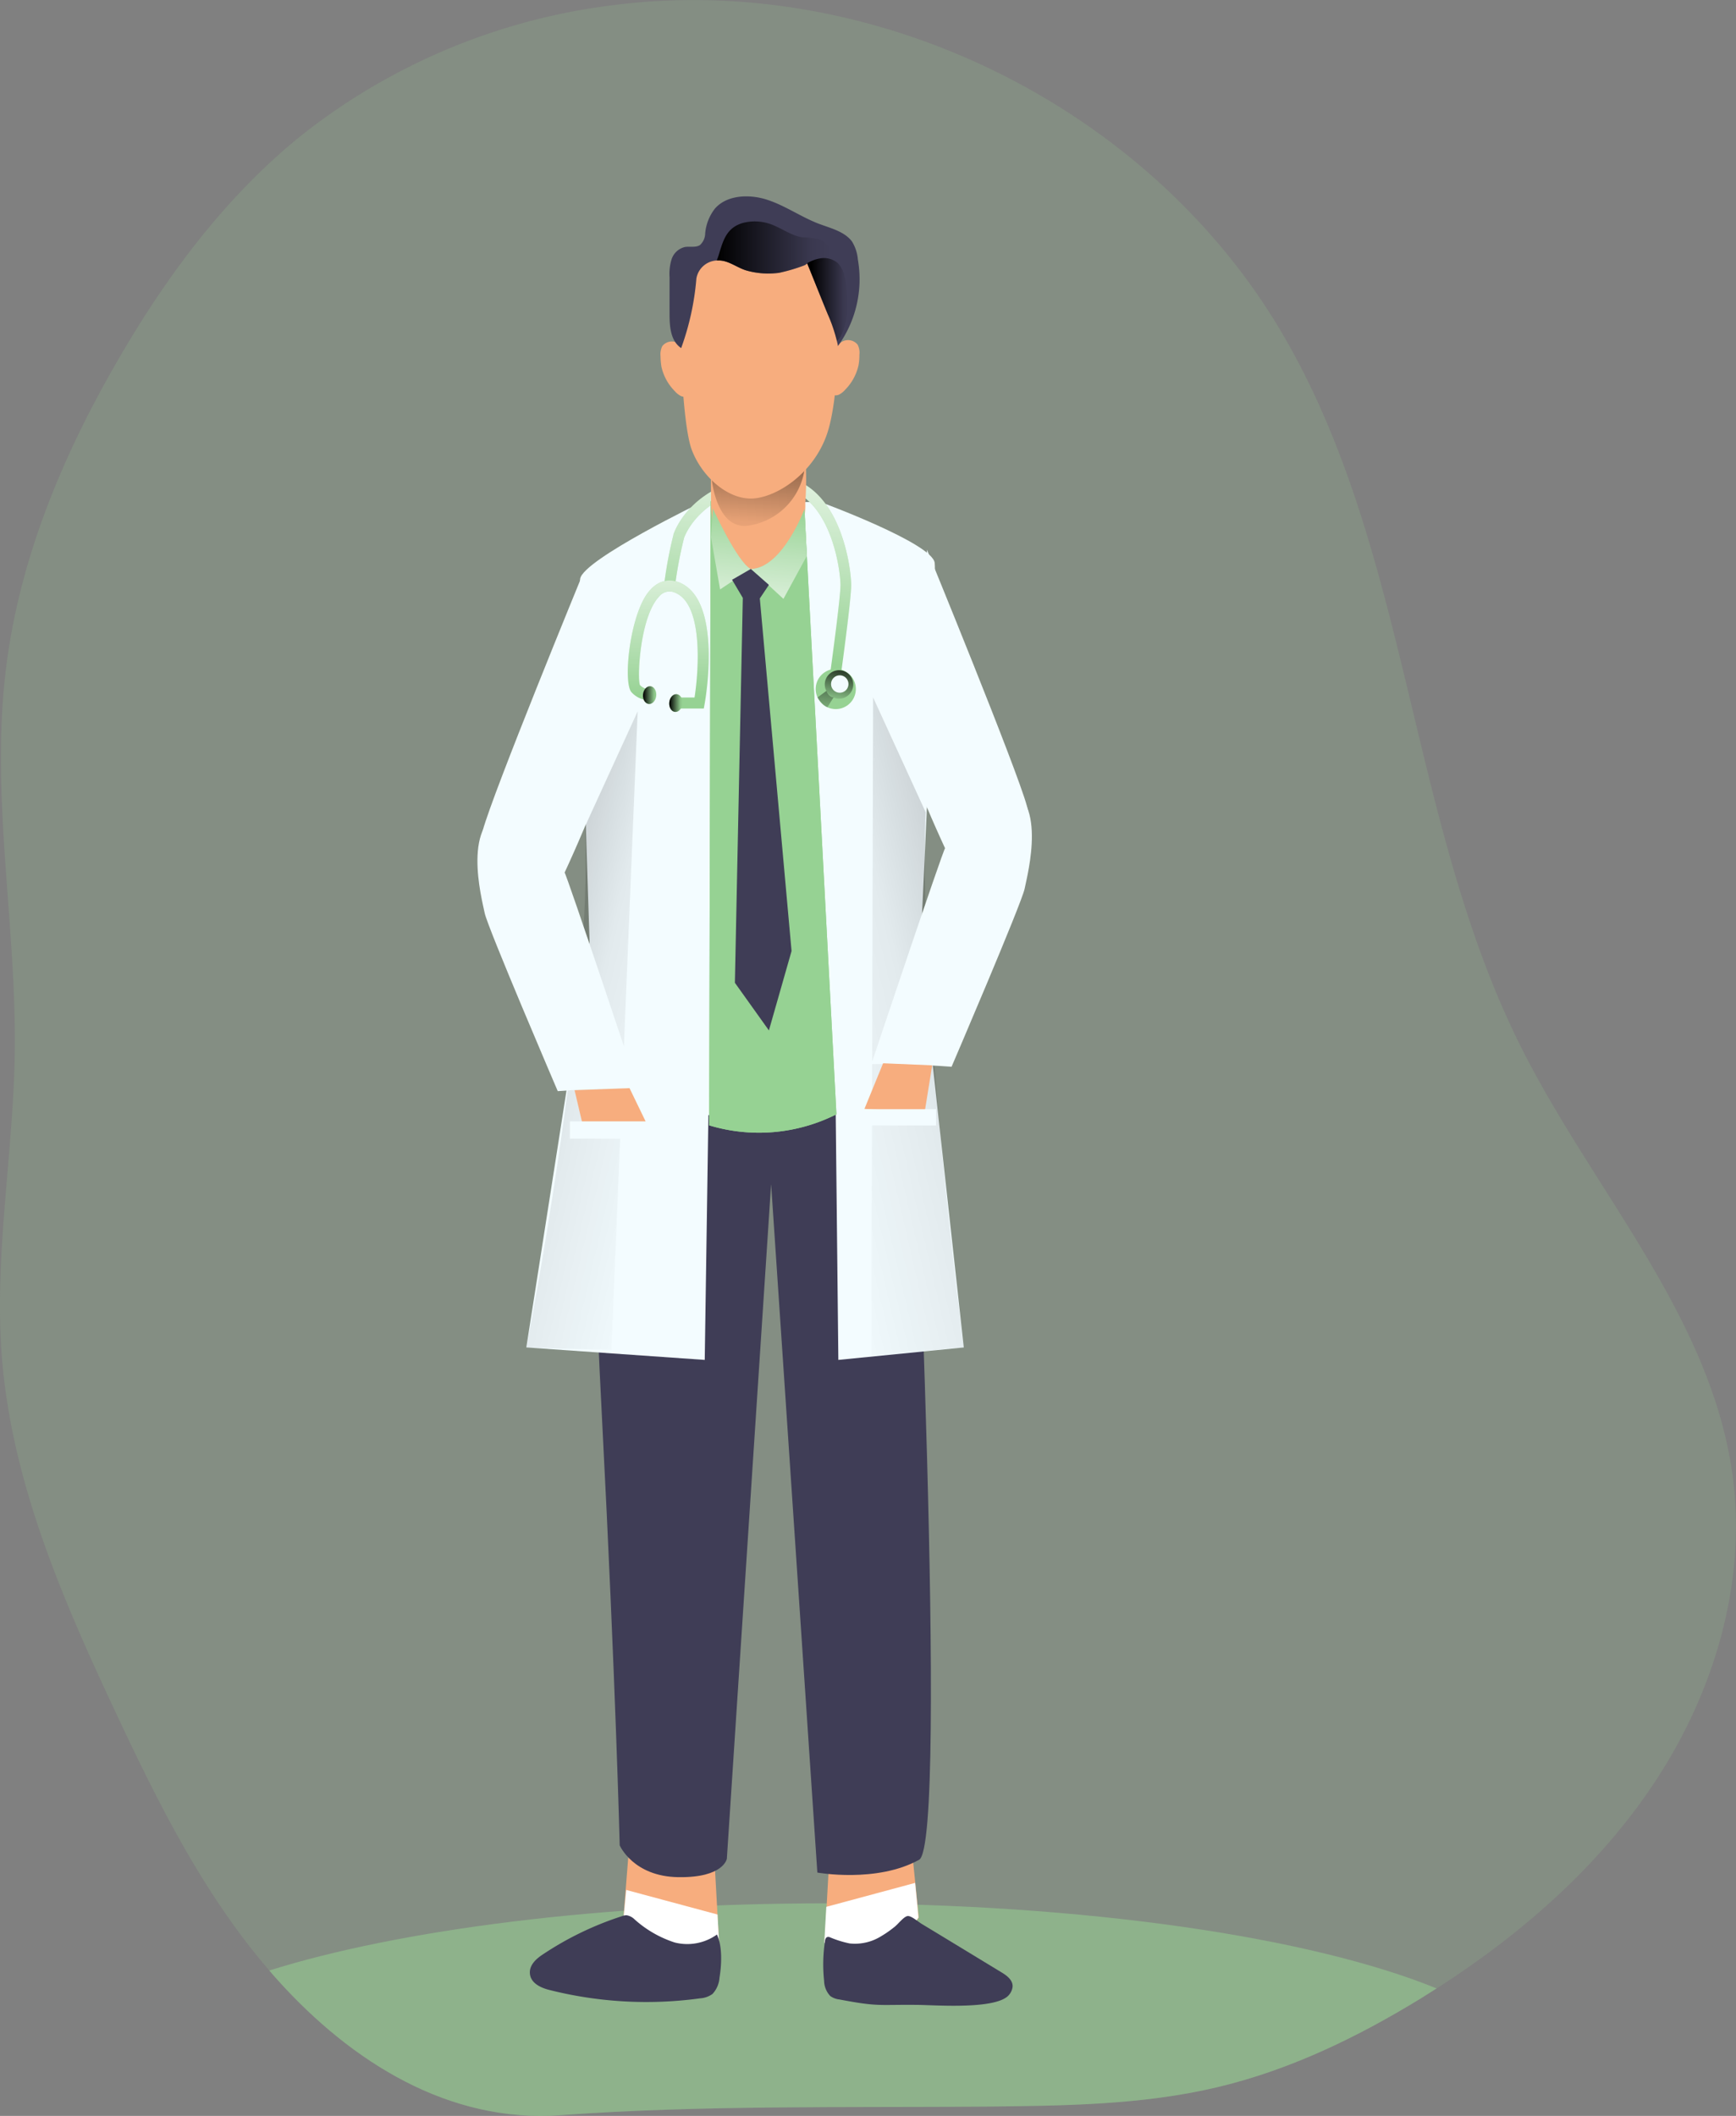 <svg id="Layer_1" xmlns="http://www.w3.org/2000/svg" xmlns:xlink="http://www.w3.org/1999/xlink" viewBox="0 0 282.74 344.59"><rect x="0" y="0" width="282.74" height="344.59" fill="#808080" stroke="none"/><defs><linearGradient id="linear-gradient" x1="193.04" y1="109.24" x2="197.77" y2="66.78" gradientUnits="userSpaceOnUse"><stop offset="0.02" stop-color="#fff" stop-opacity="0"/><stop offset="0.39" stop-color="#fff" stop-opacity="0.39"/><stop offset="1" stop-color="#fff"/></linearGradient><linearGradient id="linear-gradient-2" x1="196.02" y1="60.03" x2="193.32" y2="92.24" gradientUnits="userSpaceOnUse"><stop offset="0.01"/><stop offset="0.83" stop-opacity="0.07"/><stop offset="1" stop-opacity="0"/></linearGradient><linearGradient id="linear-gradient-3" x1="76.28" y1="148.66" x2="185.74" y2="174" xlink:href="#linear-gradient-2"/><linearGradient id="linear-gradient-4" x1="6625.86" y1="142.87" x2="6759.56" y2="173.82" gradientTransform="matrix(-1, 0, 0, 1, 6956.03, 0)" xlink:href="#linear-gradient-2"/><linearGradient id="linear-gradient-5" x1="203.02" y1="50.51" x2="209.52" y2="50.51" xlink:href="#linear-gradient-2"/><linearGradient id="linear-gradient-6" x1="187.63" y1="42.04" x2="206.42" y2="42.04" xlink:href="#linear-gradient-2"/><linearGradient id="linear-gradient-7" x1="179.87" y1="116.09" x2="179.53" y2="84.45" xlink:href="#linear-gradient"/><linearGradient id="linear-gradient-8" x1="175.67" y1="114.93" x2="177.84" y2="114.93" gradientTransform="translate(274.29 -71.99) rotate(84.52)" xlink:href="#linear-gradient-2"/><linearGradient id="linear-gradient-9" x1="179.95" y1="116.22" x2="182.12" y2="116.22" gradientTransform="translate(279.45 -75.08) rotate(84.52)" xlink:href="#linear-gradient-2"/><linearGradient id="linear-gradient-10" x1="137.56" y1="107.02" x2="135.81" y2="115.53" xlink:href="#linear-gradient-2"/><linearGradient id="linear-gradient-11" x1="206.2" y1="106.4" x2="204.93" y2="120.93" xlink:href="#linear-gradient-2"/><linearGradient id="linear-gradient-12" x1="190.74" y1="82.77" x2="188.53" y2="107.51" xlink:href="#linear-gradient"/><linearGradient id="linear-gradient-13" x1="198.67" y1="83.48" x2="196.46" y2="108.22" xlink:href="#linear-gradient"/></defs><title>Doctor</title><path d="M340.62,291.73c-9.06,13.8-21.75,24.91-35.67,33.83h0l-2.6,1.64C292,333.54,281,338.86,269.17,341.66c-12.25,2.9-25,3-37.56,3.14-23.1.2-46.3-.27-69.32,1.4-18.19,1.33-34-8.62-46-21.88-.5-.55-1-1.12-1.47-1.68-10.73-12.43-18.15-27.36-25.12-42.24-8.59-18.32-16.8-37.31-18.42-57.46-1.33-16.53,1.83-33.08,2.08-49.66.31-20.59-3.87-41.22-1.54-61.69,2-17.91,9-35,18-50.62,8-13.95,17.72-27.11,30.23-37.19A101.73,101.73,0,0,1,170.82,2.57C213.3-2.9,258.06,19,279.78,56c20.76,35.31,20.54,79.54,38.87,116.17,11.68,23.34,30.9,43.83,34.47,69.68C355.52,259.17,350.25,277.08,340.62,291.73Z" transform="translate(-70.96 -1.73)" fill="#96d293" opacity="0.18" style="isolation:isolate"/><path d="M304.94,325.56l-2.6,1.64C292,333.54,281,338.86,269.17,341.66c-12.25,2.9-25,3-37.56,3.14-23.1.2-46.3-.27-69.32,1.4-18.19,1.33-34-8.62-46-21.88-.5-.55-1-1.12-1.47-1.68,21.23-6.66,54.09-10.94,91-10.94C247.81,311.7,284.61,317.25,304.94,325.56Z" transform="translate(-70.96 -1.73)" fill="#96d293" opacity="0.54" style="isolation:isolate"/><path d="M219.6,304.13l1,9.88s-3.78,5.72-8.72,6.09-6.62-2-6.62-2l.81-14.53" transform="translate(-70.96 -1.73)" fill="#f7ad7e"/><path d="M205.21,318.1l.33-5.83,14.47-3.9.54,5.64s-3.78,5.72-8.72,6.09S205.21,318.1,205.21,318.1Z" transform="translate(-70.96 -1.73)" fill="#fff"/><path d="M173.46,302l-1.06,13.28s3.88,5.88,8.95,6.26,6.8-2.06,6.8-2.06l-.83-14.92" transform="translate(-70.96 -1.73)" fill="#f7ad7e"/><path d="M188.15,319.52l-.33-6-14.87-4-.55,5.78s3.88,5.88,8.95,6.26S188.15,319.52,188.15,319.52Z" transform="translate(-70.96 -1.73)" fill="#fff"/><path d="M167.68,175.46s-.89,14.46,1.33,57.32,2.88,69.48,2.88,69.48,2.19,5.08,9.57,5.18,7.88-3,7.88-3l7.21-109.88,7.53,112.13s9.66,1.74,16.57-2.08c4.9-2.72-1.09-129.28-1.09-129.28S195.88,188.34,167.68,175.46Z" transform="translate(-70.96 -1.73)" fill="#3f3d56"/><path d="M185.52,83.38S165.9,92.86,165.45,96s2.23,79.49,2.23,79.49,6.36,8.26,25.87,8.26c20,0,25.13-5.71,26-8.37s4.08-78.79,3.64-82-18.54-9.87-18.54-9.87Z" transform="translate(-70.96 -1.73)" fill="#f3fcff"/><path d="M207.75,112.85,206,112.6c.64-4.59,1.85-13.76,1.85-15.58s-.93-9.79-5.26-13.75A8.75,8.75,0,0,0,195.62,81c-10.45.92-13.07,7.83-13.24,8.31a66.46,66.46,0,0,0-1.48,7.86h-1.8a66.94,66.94,0,0,1,1.54-8.32l0-.06c.11-.35,2.85-8.53,14.8-9.58a10.47,10.47,0,0,1,8.31,2.71c4.85,4.45,5.84,13,5.84,15.08C209.61,99.42,207.82,112.31,207.75,112.85Z" transform="translate(-70.96 -1.73)" fill="#96d293"/><path d="M207.75,112.85,206,112.6c.64-4.59,1.85-13.76,1.85-15.58s-.93-9.79-5.26-13.75A8.75,8.75,0,0,0,195.62,81c-10.45.92-13.07,7.83-13.24,8.31a66.46,66.46,0,0,0-1.48,7.86h-1.8a66.94,66.94,0,0,1,1.54-8.32l0-.06c.11-.35,2.85-8.53,14.8-9.58a10.47,10.47,0,0,1,8.31,2.71c4.85,4.45,5.84,13,5.84,15.08C209.61,99.42,207.82,112.31,207.75,112.85Z" transform="translate(-70.96 -1.73)" fill="url(#linear-gradient)"/><polygon points="136.06 176.54 136.54 221.47 156.97 219.44 149.13 148.16 136.06 176.54" fill="#f3fcff"/><path d="M186.7,83.34,186.46,185a28.06,28.06,0,0,0,20.73-1.8L201.9,83.34l-7.66,1.8Z" transform="translate(-70.96 -1.73)" fill="#96d293"/><path d="M186.7,83.34,186.46,185a28.06,28.06,0,0,0,20.73-1.8L201.9,83.34l-7.66,1.8Z" transform="translate(-70.96 -1.73)" fill="#96d293"/><path d="M186.83,71.86s-.12,6.85-.06,11.86c.06,3.74,1.15,10.91,7.91,10.91s7.55-9.14,7.43-10.91a55.66,55.66,0,0,0,0-8C201.67,71.4,187.21,68.83,186.83,71.86Z" transform="translate(-70.96 -1.73)" fill="#f7ad7e"/><path d="M186.87,79.73s.78,8.67,6.3,7.55a10.82,10.82,0,0,0,8.79-8.9,5.53,5.53,0,0,0-1.69-5.29Z" transform="translate(-70.96 -1.73)" fill="url(#linear-gradient-2)"/><path d="M205.66,72.39c-2.13,6.26-7.85,10.14-11.86,10.51s-8.39-3.29-10.15-7.85-2-22.07-2-22.07a7.17,7.17,0,0,1,.67-3.38c.56-1.27,1.58-5.1,3-6.21a35.45,35.45,0,0,1,19.37.42c1.33,1.16,2,4.86,2.3,5.54a5.85,5.85,0,0,1,.27,1.28C207.77,54.86,207.53,66.91,205.66,72.39Z" transform="translate(-70.96 -1.73)" fill="#f7ad7e"/><path d="M181.47,57.66a2,2,0,0,0-2.64.43,3,3,0,0,0-.29,1.64,12.06,12.06,0,0,0,.14,1.7,8.18,8.18,0,0,0,2.18,4,3.48,3.48,0,0,0,.89.74,1.4,1.4,0,0,0,1.13.11,1.94,1.94,0,0,0,1-1.61,8.44,8.44,0,0,0-.37-4.17A5.54,5.54,0,0,0,181.47,57.66Z" transform="translate(-70.96 -1.73)" fill="#f7ad7e"/><path d="M208,57.44a2,2,0,0,1,2.64.42,2.89,2.89,0,0,1,.29,1.65,9.48,9.48,0,0,1-.14,1.69,8.17,8.17,0,0,1-2.18,4,3.51,3.51,0,0,1-.89.74,1.4,1.4,0,0,1-1.13.11,1.93,1.93,0,0,1-1-1.61,8.48,8.48,0,0,1,.36-4.18A5.47,5.47,0,0,1,208,57.44Z" transform="translate(-70.96 -1.73)" fill="#f7ad7e"/><polygon points="115.45 176.54 114.78 221.47 85.72 219.44 96.87 148.16 115.45 176.54" fill="#f3fcff"/><path d="M166.26,136.27l8.56-18.7-4.28,104-13.86-.34S167.55,166.05,166.26,136.27Z" transform="translate(-70.96 -1.73)" fill="url(#linear-gradient-3)"/><path d="M221.72,134l-8.56-18.69-.28,107.21,15.05-1.35S220.43,163.8,221.72,134Z" transform="translate(-70.96 -1.73)" fill="url(#linear-gradient-4)"/><path d="M165.86,95.24S151.24,130.82,149.58,137s3.5,24.83,5.53,21.63c6.23-9.84,12.32-25.21,12.32-25.21Z" transform="translate(-70.96 -1.73)" fill="#f3fcff"/><path d="M221.94,91.27s14.61,35.59,16.28,41.76-3.51,24.83-5.53,21.63c-6.24-9.84-12.32-25.21-12.32-25.21Z" transform="translate(-70.96 -1.73)" fill="#f3fcff"/><path d="M224.93,139.76c-.41.42-12.05,35.25-12.05,35.25s7.52,0,13.06.45c0,0,11.43-26.63,11.9-29s3.94-15.26-3.79-16.81S224.93,139.76,224.93,139.76Z" transform="translate(-70.96 -1.73)" fill="#f3fcff"/><path d="M162.87,143.73c.4.42,12,35.25,12,35.25s-7.53,0-13.07.45c0,0-11.42-26.63-11.9-29s-3.93-15.26,3.79-16.81S162.87,143.73,162.87,143.73Z" transform="translate(-70.96 -1.73)" fill="#f3fcff"/><path d="M207.42,58.1c0-.28-.1-.56-.16-.84a25.6,25.6,0,0,0-1.49-4.37c-1-2.39-1.93-4.77-2.89-7.16-.15-.38-.31-.75-.46-1.13l0-.07a.1.1,0,0,1,0,.1,1.38,1.38,0,0,1-.57.36,27.89,27.89,0,0,1-4,1.17,13.1,13.1,0,0,1-5.32-.38c-1.49-.43-3-1.7-4.58-1.63l-.24,0a3.54,3.54,0,0,0-3.33,2.94,43.43,43.43,0,0,1-2.48,11.33c-1.7-1.15-1.88-3.43-1.89-5.4s0-4.08,0-6.13a8,8,0,0,1,.33-2.93,3,3,0,0,1,2.16-2c.82-.14,1.76.13,2.46-.32a2.6,2.6,0,0,0,.85-1.89,7.7,7.7,0,0,1,1.55-4c1.94-2.29,5.64-2.44,8.57-1.48s5.46,2.77,8.33,3.88c2,.75,4.18,1.26,5.43,2.86A6.59,6.59,0,0,1,210.68,44,18.55,18.55,0,0,1,207.42,58.1Z" transform="translate(-70.96 -1.73)" fill="#3f3d56"/><path d="M201.8,45c.19-.13.37-.24.57-.36A1.38,1.38,0,0,1,201.8,45Z" transform="translate(-70.96 -1.73)" fill="none"/><path d="M208.05,56.18a3.13,3.13,0,0,1-.79,1.08,25.6,25.6,0,0,0-1.49-4.37q-1.67-4.14-3.35-8.29a6.25,6.25,0,0,1,2.12-.79,3.49,3.49,0,0,1,2.83.73,4.26,4.26,0,0,1,1.13,2.12,17.05,17.05,0,0,1,.41,4A11.1,11.1,0,0,1,208.05,56.18Z" transform="translate(-70.96 -1.73)" fill="url(#linear-gradient-5)"/><path d="M206.42,43.41a12.24,12.24,0,0,0-3.54,2.32c-.15-.38-.31-.75-.46-1.13l0-.07a.1.1,0,0,1,0,.1,1.38,1.38,0,0,1-.57.36,27.89,27.89,0,0,1-4,1.17,13.1,13.1,0,0,1-5.32-.38c-1.49-.43-3-1.7-4.58-1.63l-.24,0c.08-.24.18-.5.27-.78.76-2.46,1.26-4.59,4.08-5.36a7.71,7.71,0,0,1,5,.46c1.51.64,2.9,1.64,4.52,1.9a15.44,15.44,0,0,1,2.9.36A3.2,3.2,0,0,1,206.42,43.41Z" transform="translate(-70.96 -1.73)" fill="url(#linear-gradient-6)"/><polygon points="93.58 177.55 94.93 183.29 105.23 182.79 102.53 177.21 93.58 177.55" fill="#f7ad7e"/><polygon points="143.83 173.16 140.79 180.59 150.59 181.16 151.83 173.5 143.83 173.16" fill="#f7ad7e"/><rect x="92.82" y="182.62" width="15.88" height="2.82" fill="#f3fcff"/><rect x="137.86" y="180.64" width="14.6" height="2.65" fill="#f3fcff"/><path d="M185.59,117.12h-4.35v-1.8h2.84c.74-4.77,1.36-15.27-3.18-17.07a2.19,2.19,0,0,0-2.63.67c-3.06,3.27-3.56,13.14-3.08,14.38a2.23,2.23,0,0,0,1.75.68l.27,1.78a4,4,0,0,1-3.4-1.3c-1.37-1.51-.35-11.85,2.49-15.95,1.41-2,3.28-2.72,5.27-1.93,7.13,2.83,4.28,19.11,4.15,19.8Zm-10.38-3.78Z" transform="translate(-70.96 -1.73)" fill="#96d293"/><path d="M185.59,117.12h-4.35v-1.8h2.84c.74-4.77,1.36-15.27-3.18-17.07a2.19,2.19,0,0,0-2.63.67c-3.06,3.27-3.56,13.14-3.08,14.38a2.23,2.23,0,0,0,1.75.68l.27,1.78a4,4,0,0,1-3.4-1.3c-1.37-1.51-.35-11.85,2.49-15.95,1.41-2,3.28-2.72,5.27-1.93,7.13,2.83,4.28,19.11,4.15,19.8Zm-10.38-3.78Z" transform="translate(-70.96 -1.73)" fill="url(#linear-gradient-7)"/><ellipse cx="176.76" cy="114.93" rx="1.45" ry="1.08" transform="translate(-25.48 278.18) rotate(-84.52)" fill="#96d293"/><ellipse cx="181.04" cy="116.22" rx="1.45" ry="1.08" transform="translate(-22.9 283.61) rotate(-84.52)" fill="#96d293"/><ellipse cx="176.76" cy="114.93" rx="1.45" ry="1.08" transform="translate(-25.48 278.18) rotate(-84.52)" fill="url(#linear-gradient-8)"/><ellipse cx="181.04" cy="116.22" rx="1.45" ry="1.08" transform="translate(-22.9 283.61) rotate(-84.52)" fill="url(#linear-gradient-9)"/><circle cx="136.12" cy="112.21" r="3.27" fill="#96d293"/><circle cx="136.65" cy="111.47" r="2.32" fill="url(#linear-gradient-10)"/><circle cx="136.77" cy="111.4" r="1.42" fill="#f3fcff"/><path d="M205.55,114.25l-1.44,1.06s.8,1.39,1.61,1.6l1-1.6S206,115.31,205.55,114.25Z" transform="translate(-70.96 -1.73)" fill="url(#linear-gradient-11)"/><path d="M234.17,323c.82.5,1.77,1.23,1.71,2.28a2.45,2.45,0,0,1-.52,1.25c-1.85,2.53-12,1.74-14.9,1.71-6.59-.07-6.32.34-12.82-.89a3.08,3.08,0,0,1-1.46-.56,3.72,3.72,0,0,1-1-2.48,25.19,25.19,0,0,1,.15-6.49.82.82,0,0,1,.27-.59.62.62,0,0,1,.53,0,17.07,17.07,0,0,0,3.2,1,8.05,8.05,0,0,0,5.15-1.18,17.39,17.39,0,0,0,2.26-1.59c.49-.39,1.45-1.63,2.05-1.69s1.72.94,2.29,1.28l2.71,1.64Z" transform="translate(-70.96 -1.73)" fill="#3f3d56"/><path d="M180.86,318.08a18.13,18.13,0,0,1-6.54-3.76,2.42,2.42,0,0,0-1.31-.68,2,2,0,0,0-.72.14A51.9,51.9,0,0,0,159.4,320c-1.06.69-2.23,1.71-2.14,3.09.1,1.6,1.76,2.36,3.15,2.71A64.48,64.48,0,0,0,185,327.17a3.85,3.85,0,0,0,2-.71,4.29,4.29,0,0,0,1.14-2.62c.35-2.13.5-5.1-.41-7.06A8.31,8.31,0,0,1,180.86,318.08Z" transform="translate(-70.96 -1.73)" fill="#3f3d56"/><path d="M187.05,84.52s4,8.77,6.19,9.88l-5,3.32-1.48-8.49Z" transform="translate(-70.96 -1.73)" fill="#96d293"/><path d="M202,84.61s-3.56,9.6-8.73,9.79l5.29,4.86,3.81-7Z" transform="translate(-70.96 -1.73)" fill="#96d293"/><path d="M187.05,84.52s4,8.77,6.19,9.88l-5,3.32-1.48-8.49Z" transform="translate(-70.96 -1.73)" fill="url(#linear-gradient-12)"/><path d="M202,84.61s-3.56,9.6-8.73,9.79l5.29,4.86,3.81-7Z" transform="translate(-70.96 -1.73)" fill="url(#linear-gradient-13)"/><polygon points="119.23 94.42 120.98 97.37 119.69 160.05 125.23 167.81 128.92 154.88 123.75 97.46 125.23 95.25 122.28 92.66 119.23 94.42" fill="#3f3d56"/></svg>

